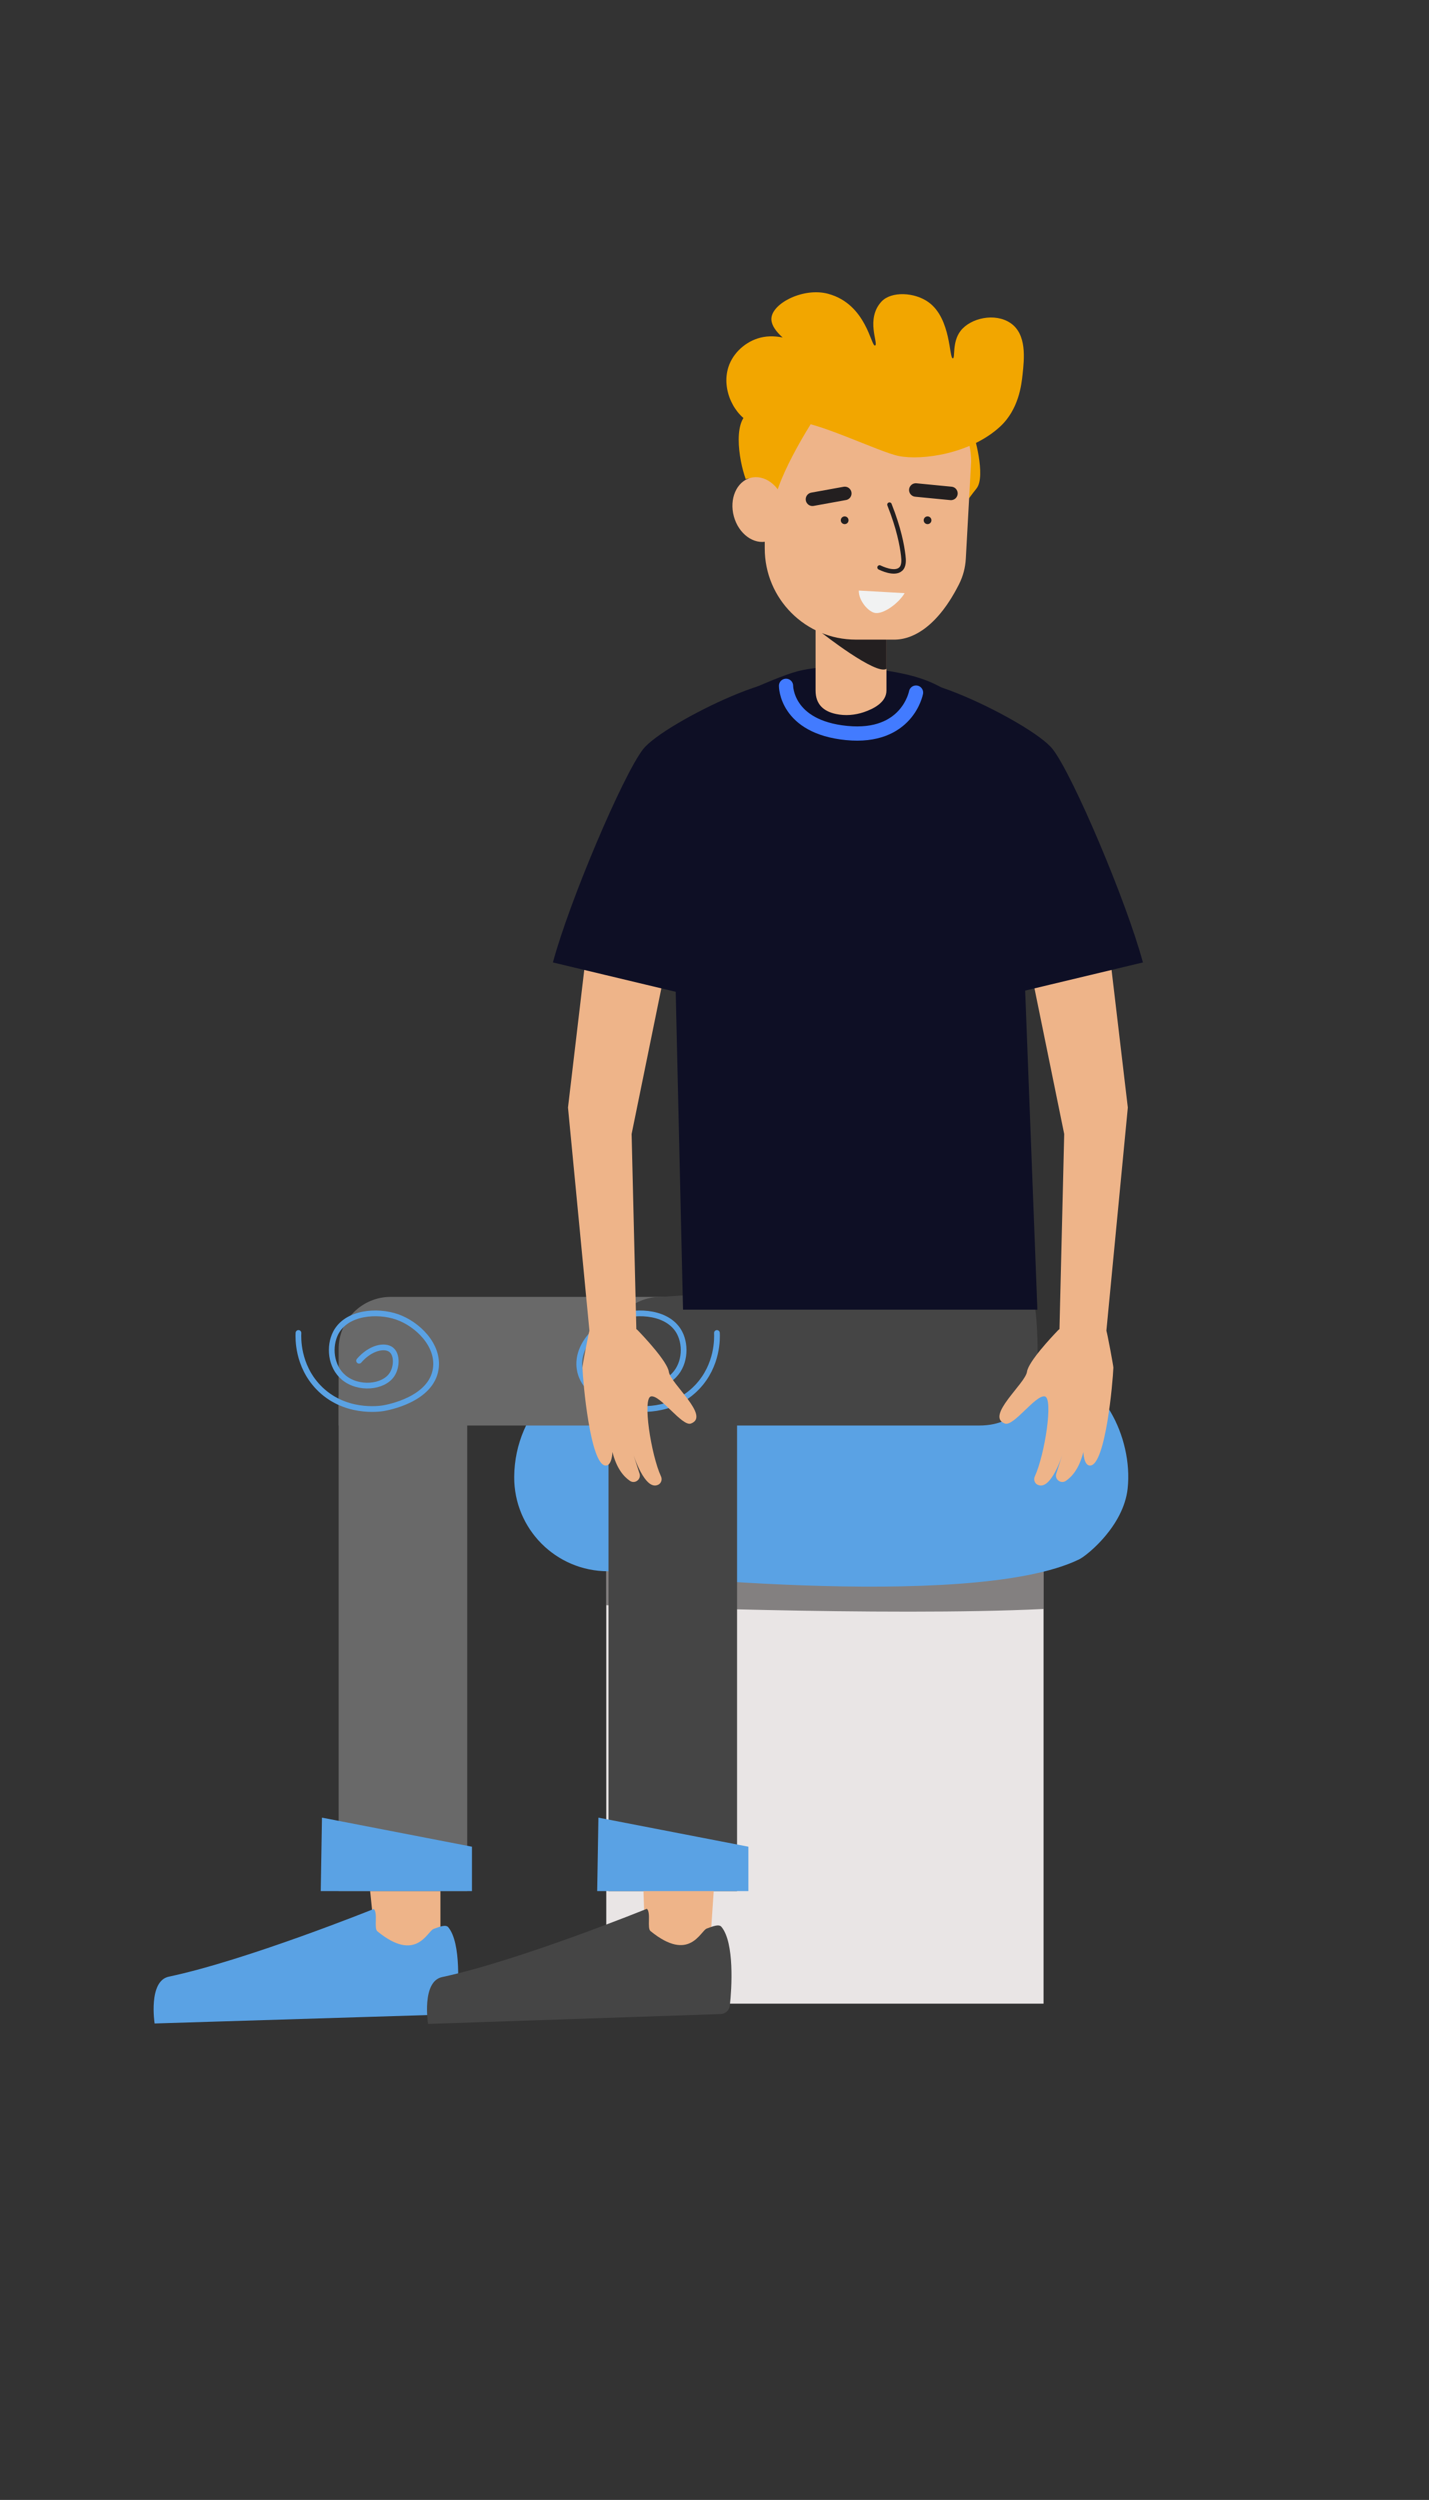 <svg width="151" height="264" viewBox="0 0 151 264" fill="none" xmlns="http://www.w3.org/2000/svg">
<rect x="0" y="0" width="151" height="264" fill="#333333" stroke="none"/>
<path d="M110.27 162.195H64.065V211.593H110.27V162.195Z" fill="#E9E5E5"/>
<path d="M110.27 163.468V169.914C93.637 170.73 64.24 169.521 64.24 169.521C64.18 169.521 64.119 169.521 64.065 169.515V163.468H110.27V163.468Z" fill="black" fill-opacity="0.44"/>
<path d="M46.538 206.012H39.756L38.614 194.801H46.538V206.012Z" fill="#EEB489"/>
<path d="M67.031 143.347L111.426 145.056C116.293 145.056 119.757 151.749 119.155 157.211C118.721 161.155 114.88 164.26 114.033 164.673C102.438 170.32 64.241 165.929 64.241 165.929C58.744 165.929 54.298 161.453 54.336 155.956V155.956C54.383 148.978 60.053 143.347 67.031 143.347Z" fill="#5AA2E4"/>
<path d="M49.369 147.358H35.785V199.707H49.369V147.358Z" fill="#696969"/>
<path d="M35.784 150.54V142.457C35.784 139.418 38.247 136.955 41.285 136.955H82.909V142.59C82.909 146.98 79.35 150.54 74.959 150.54H35.784V150.54Z" fill="#696969"/>
<path d="M49.87 199.707H33.893L34.023 191.949L49.87 195.018V199.707Z" fill="#5AA2E4"/>
<path d="M37.943 143.698C39.135 142.313 40.653 142 41.339 142.54C41.99 143.053 41.941 144.375 41.416 145.165C40.508 146.531 37.871 146.765 36.322 145.473C34.914 144.299 34.755 142.159 35.473 140.765C36.606 138.566 39.864 138.341 41.956 139.067C44.12 139.817 46.411 142.06 46.047 144.547C45.571 147.806 40.953 148.638 40.49 148.715C40.122 148.776 36.34 149.337 33.62 146.477C31.419 144.161 31.511 141.282 31.537 140.765" stroke="#5AA2E4" stroke-width="0.605" stroke-miterlimit="10" stroke-linecap="round"/>
<path d="M39.499 201.593C39.499 201.593 25.999 207.024 17.839 208.742C15.639 209.205 16.338 213.687 16.338 213.687L47.252 212.733C47.757 212.722 48.175 212.344 48.233 211.842C48.44 210.051 48.756 205.198 47.371 203.527C47.093 203.191 46.435 203.489 45.825 203.697C45.149 203.928 44.006 207.334 39.875 203.952C39.487 203.635 39.95 202.035 39.499 201.593Z" fill="#5AA2E4"/>
<path d="M77.885 147.358H64.3V199.707H77.885V147.358Z" fill="#454545"/>
<path d="M64.3 150.54V142.457C64.3 139.419 66.763 136.955 69.802 136.955L78.275 136.408L109.089 136.408C109.089 136.408 109.642 138.471 109.642 142.784C109.642 147.174 107.867 150.54 103.476 150.54H64.3Z" fill="#454545"/>
<path d="M74.99 206.012H68.208L67.826 194.801H75.75L74.99 206.012Z" fill="#EEB489"/>
<path d="M79.081 199.707H63.104L63.234 191.949L79.081 195.018V199.707Z" fill="#5AA2E4"/>
<path d="M69.351 143.698C68.158 142.313 66.64 142 65.954 142.54C65.304 143.053 65.353 144.375 65.877 145.165C66.785 146.531 69.422 146.765 70.972 145.473C72.38 144.299 72.538 142.159 71.821 140.765C70.688 138.566 67.429 138.341 65.337 139.067C63.173 139.817 60.883 142.06 61.246 144.547C61.723 147.806 66.341 148.638 66.804 148.715C67.171 148.776 70.954 149.337 73.673 146.477C75.875 144.161 75.782 141.282 75.757 140.765" stroke="#5AA2E4" stroke-width="0.605" stroke-miterlimit="10" stroke-linecap="round"/>
<path d="M68.357 201.572C68.357 201.572 54.873 207.043 46.718 208.785C44.519 209.255 45.231 213.734 45.231 213.734L76.142 212.69C76.647 212.677 77.064 212.297 77.121 211.795C77.322 210.004 77.624 205.15 76.234 203.483C75.955 203.148 75.299 203.447 74.689 203.657C74.013 203.89 72.881 207.3 68.739 203.93C68.351 203.614 68.809 202.013 68.357 201.572Z" fill="#454545"/>
<path d="M102.848 45.709C102.848 45.709 104.241 50.269 103.184 51.59C102.128 52.911 101.421 54.038 101.421 54.038V45.421L102.848 45.709Z" fill="#F2A600"/>
<path d="M111.855 144.405L112.453 119.759L108.725 101.503L117.075 99.197L119.175 116.96L116.476 145.04L111.855 144.405Z" fill="#EEB489"/>
<path d="M67.338 144.405L66.741 119.759L70.469 101.503L62.119 99.197L60.019 116.96L62.718 145.04L67.338 144.405Z" fill="#EEB489"/>
<path d="M106.452 105.058C98.073 93.204 99.152 91.08 98.942 90.877C100.533 92.413 98.942 72.425 98.942 72.425C99.834 72.697 100.852 73.079 101.915 73.531C105.738 75.157 110.13 77.679 111.253 79.136C113.392 81.91 119.041 95.204 120.769 101.637L106.452 105.058Z" fill="#0E0F25"/>
<path d="M72.742 105.058C81.121 93.204 80.042 91.08 80.252 90.877C78.661 92.413 80.252 72.425 80.252 72.425C79.36 72.697 78.342 73.079 77.279 73.531C73.457 75.157 69.064 77.679 67.941 79.136C65.802 81.91 60.154 95.204 58.425 101.637L72.742 105.058Z" fill="#0E0F25"/>
<path d="M84.315 70.878C81.648 71.555 74.19 75.187 74.19 75.187L70.95 85.161L72.174 138.305H109.619L107.602 85.69C107.602 85.69 107.002 79.494 105.898 78.278C101.653 73.6 99.383 71.945 95.189 71.094C90.994 70.243 86.95 70.209 84.315 70.878Z" fill="#0E0F25"/>
<path d="M88.32 75.397C89.306 75.613 90.338 75.526 91.294 75.201C92.364 74.837 93.671 74.142 93.671 72.92V65.079H86.181V72.92C86.181 74.414 87.055 75.12 88.32 75.397Z" fill="#EEB489"/>
<path d="M96.795 73.14C96.795 73.14 95.888 78.043 89.457 77.408C83.026 76.772 83.059 72.425 83.059 72.425" stroke="#427BFF" stroke-width="1.504" stroke-miterlimit="10" stroke-linecap="round"/>
<path d="M93.671 66.766L86.837 66.836C86.837 66.836 92.598 71.363 93.671 70.629V66.766Z" fill="#231F20"/>
<path d="M90.436 67.547H94.395C96.578 67.597 99.174 65.995 101.348 61.677C101.764 60.849 102.004 59.94 102.055 59.015L102.619 48.752C102.619 44.21 98.937 40.528 94.395 40.528H89.034C84.492 40.528 80.81 44.21 80.81 48.752V57.922C80.81 63.238 85.12 67.547 90.436 67.547Z" fill="#EEB489"/>
<path d="M108.051 39.569C108.232 37.895 108.521 35.302 106.779 34.117C105.13 32.996 102.553 33.589 101.508 34.935C100.576 36.136 100.956 37.819 100.69 37.843C100.276 37.881 100.525 33.684 98.146 31.936C96.656 30.841 94.178 30.739 93.148 31.845C91.435 33.686 92.859 36.333 92.472 36.486C92.038 36.659 91.58 32.128 87.514 31.028C84.95 30.334 81.671 31.978 81.516 33.572C81.285 35.956 87.991 38.772 88.059 38.661C88.119 38.563 83.96 34.738 80.335 35.662C78.834 36.044 77.466 37.23 76.973 38.752C76.184 41.184 77.645 43.959 79.517 44.749C80.627 45.218 81.031 44.629 83.765 44.491C86.075 44.375 92.882 47.738 94.975 48.158C97.435 48.651 102.596 47.915 105.695 45.037C107.657 43.215 107.938 40.616 108.051 39.569Z" fill="#F2A600"/>
<path d="M85.851 44.501C85.851 44.501 81.502 51.242 81.764 54.016C81.889 55.34 80.128 49.79 78.805 50.613C78.056 48.582 77.285 43.837 79.627 43.401C82.667 42.835 85.851 44.501 85.851 44.501Z" fill="#F2A600"/>
<path d="M100.485 52.106L96.772 51.745" stroke="#231F20" stroke-width="1.424" stroke-miterlimit="10" stroke-linecap="round"/>
<path d="M85.851 52.725L89.268 52.106" stroke="#231F20" stroke-width="1.424" stroke-miterlimit="10" stroke-linecap="round"/>
<path d="M93.989 53.291C94.986 55.799 95.317 57.595 95.443 58.652C95.5 59.134 95.551 59.762 95.17 60.106C94.515 60.699 93.085 59.996 92.944 59.925" stroke="#231F20" stroke-width="0.475" stroke-miterlimit="10" stroke-linecap="round"/>
<path d="M90.747 62.366C90.72 63.426 91.775 64.653 92.508 64.735C93.434 64.84 94.99 63.664 95.59 62.638L90.747 62.366Z" fill="#F1F2F2"/>
<path d="M98.013 55.351C98.239 55.351 98.422 55.168 98.422 54.942C98.422 54.716 98.239 54.533 98.013 54.533C97.788 54.533 97.605 54.716 97.605 54.942C97.605 55.168 97.788 55.351 98.013 55.351Z" fill="#231F20"/>
<path d="M89.255 55.351C89.481 55.351 89.663 55.168 89.663 54.942C89.663 54.716 89.481 54.533 89.255 54.533C89.029 54.533 88.846 54.716 88.846 54.942C88.846 55.168 89.029 55.351 89.255 55.351Z" fill="#231F20"/>
<path d="M112.234 140.273C112.073 140.288 111.924 140.358 111.812 140.474C111.131 141.18 108.674 143.788 108.519 144.867C108.34 146.121 104.085 149.57 106.19 150.332C107.117 150.667 109.415 147.286 110.401 147.465C111.324 147.633 110.405 153.627 109.342 155.926C109.196 156.242 109.322 156.631 109.632 156.789C111.06 157.511 112.282 153.557 112.282 153.557L111.615 155.616C111.419 156.222 112.099 156.744 112.627 156.387C113.303 155.929 114.054 155.044 114.477 153.333C114.477 153.333 114.516 154.855 115.238 154.766C116.83 154.568 117.589 145.982 117.65 144.422C117.656 144.28 116.987 140.662 116.908 140.544L115.102 140.364C114.965 140.158 114.726 140.044 114.48 140.067L112.234 140.273Z" fill="#EEB489"/>
<path d="M66.96 140.273C67.121 140.288 67.27 140.358 67.382 140.474C68.063 141.18 70.52 143.788 70.674 144.867C70.853 146.121 75.109 149.57 73.004 150.332C72.077 150.667 69.779 147.286 68.793 147.465C67.869 147.633 68.789 153.627 69.852 155.926C69.998 156.242 69.872 156.631 69.561 156.789C68.134 157.511 66.912 153.557 66.912 153.557L67.579 155.616C67.775 156.222 67.094 156.744 66.567 156.387C65.891 155.929 65.14 155.044 64.717 153.333C64.717 153.333 64.678 154.855 63.956 154.766C62.364 154.568 61.605 145.982 61.544 144.422C61.538 144.28 62.207 140.662 62.286 140.544L64.092 140.364C64.229 140.158 64.468 140.044 64.714 140.067L66.96 140.273Z" fill="#EEB489"/>
<ellipse cx="80.206" cy="53.81" rx="2.757" ry="3.465" transform="rotate(-15.267 80.206 53.81)" fill="#EEB489"/>
</svg>
